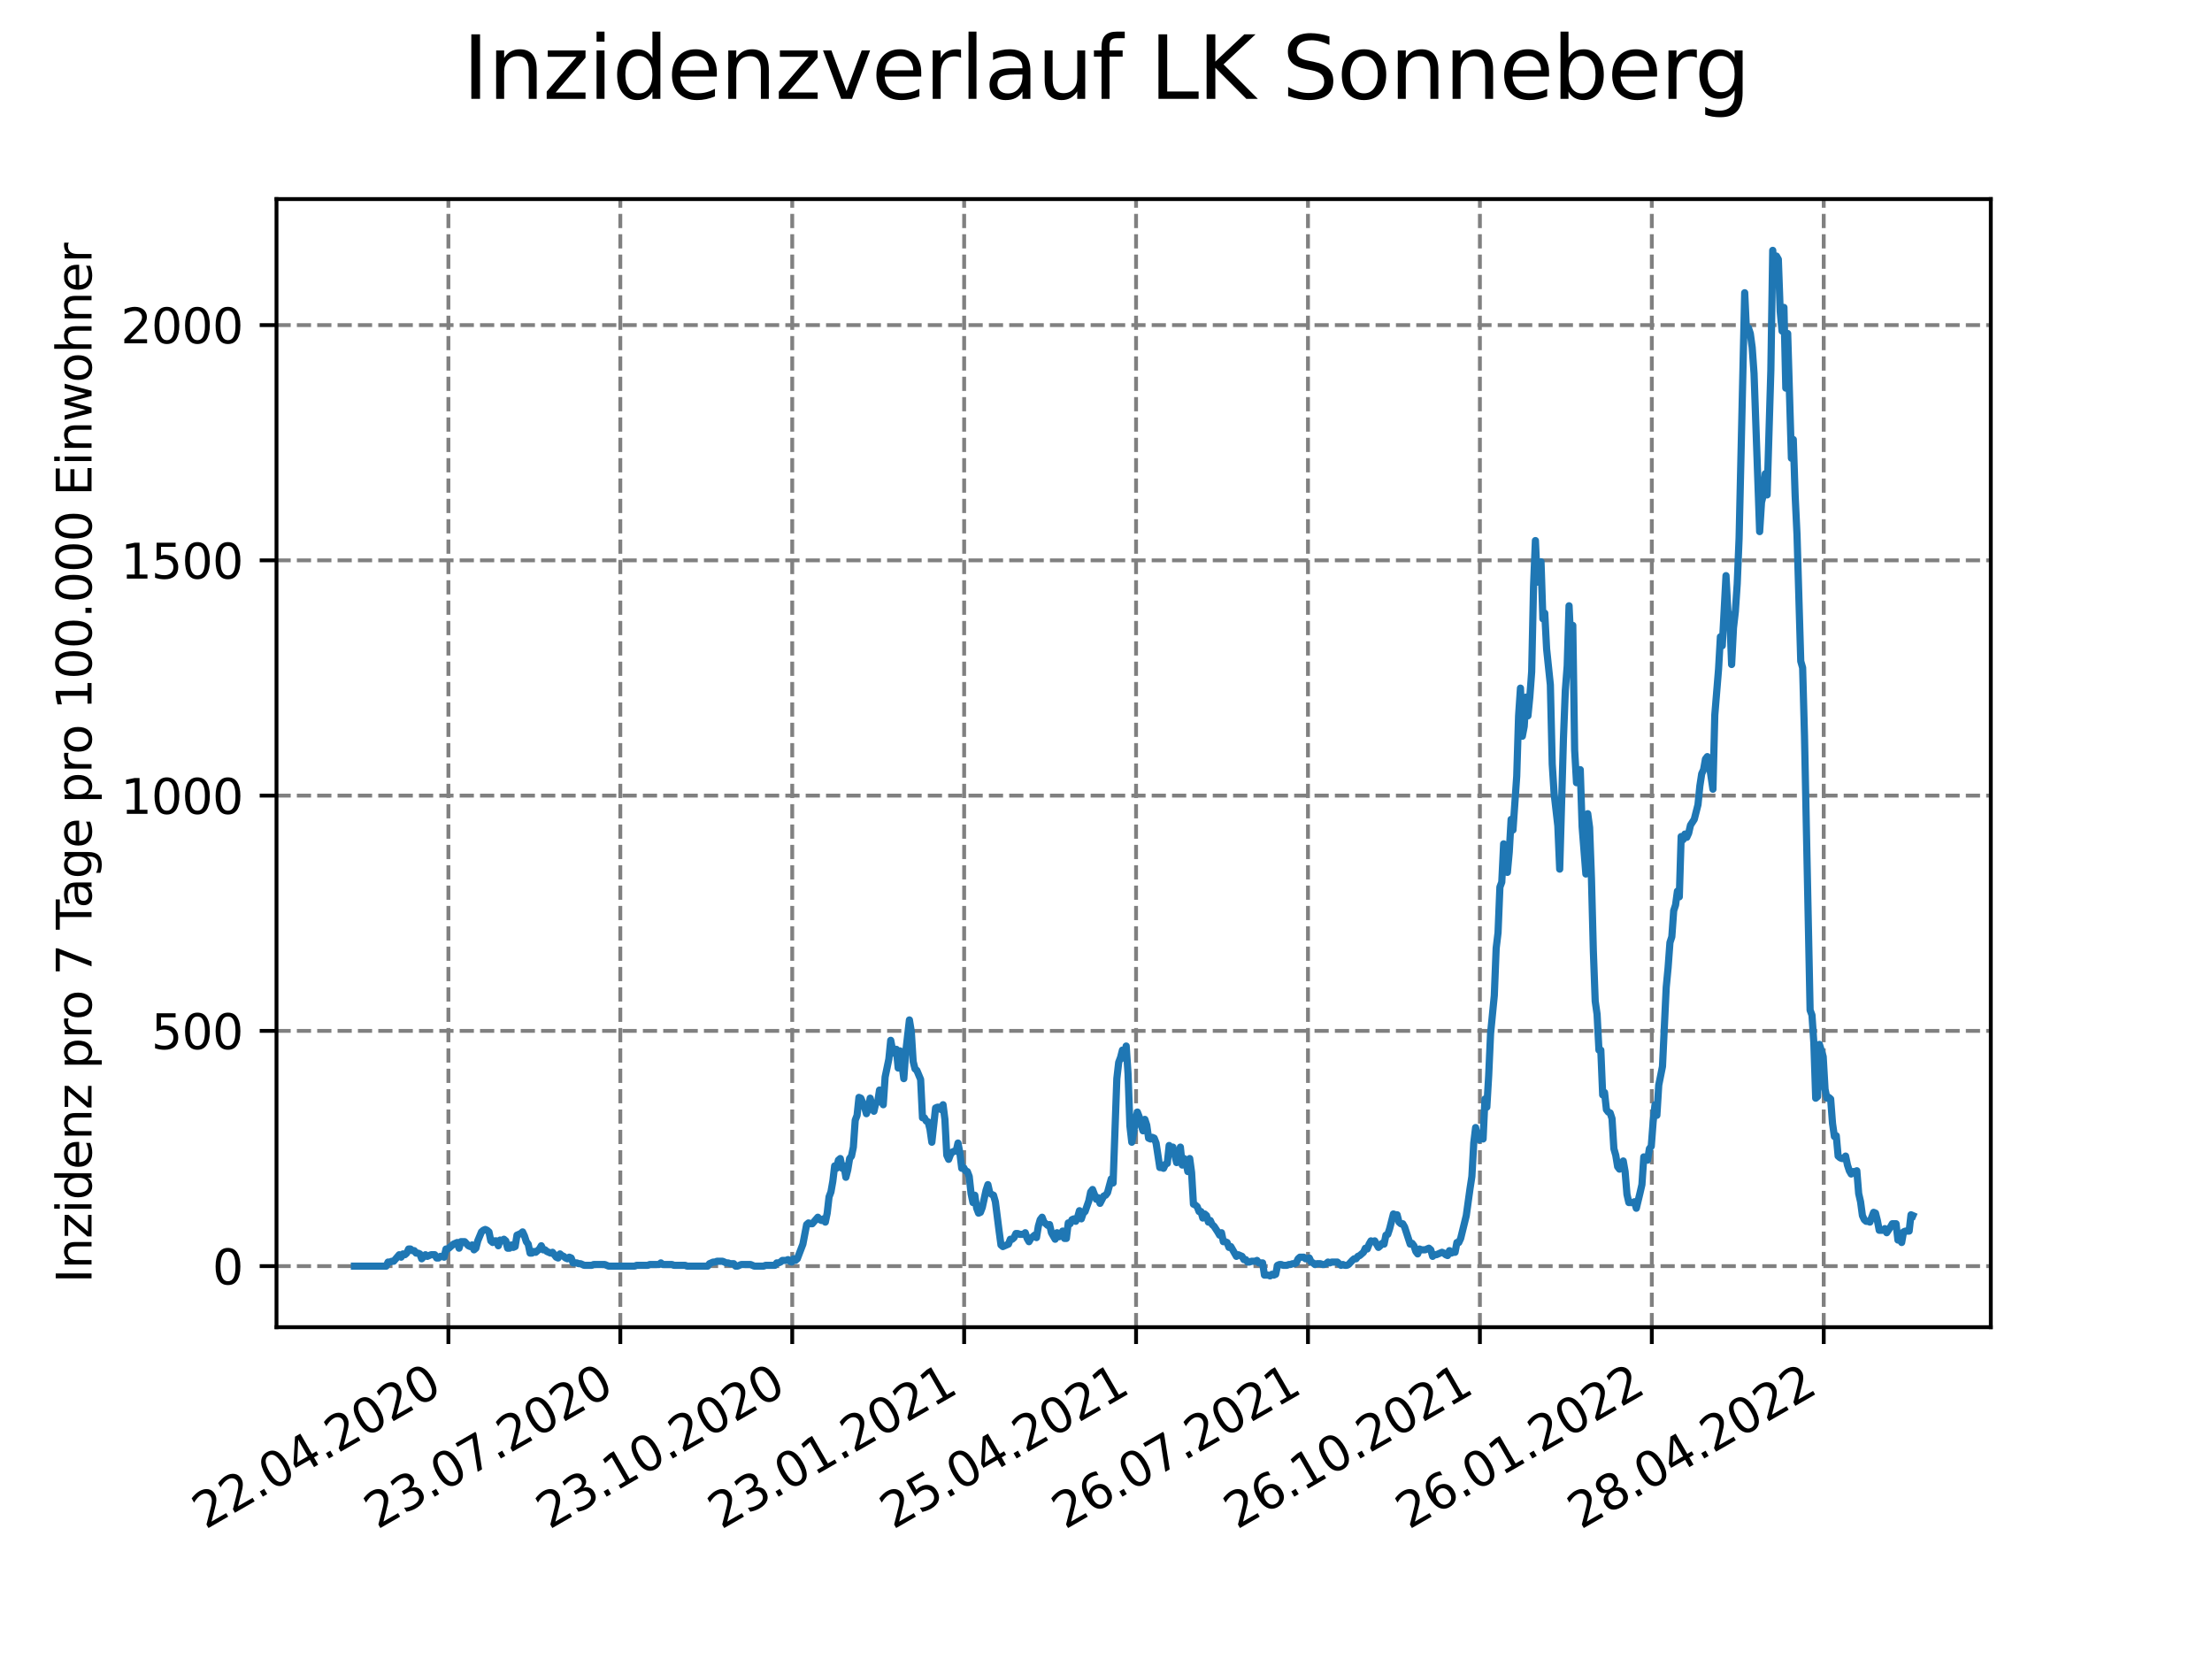 <?xml version="1.0" encoding="utf-8" standalone="no"?>
<!DOCTYPE svg PUBLIC "-//W3C//DTD SVG 1.1//EN"
  "http://www.w3.org/Graphics/SVG/1.1/DTD/svg11.dtd">
<svg xmlns:xlink="http://www.w3.org/1999/xlink" width="460.8pt" height="345.6pt" viewBox="0 0 460.8 345.6" xmlns="http://www.w3.org/2000/svg" version="1.1">
 <defs>
  <style type="text/css">*{stroke-linejoin: round; stroke-linecap: butt}</style>
 </defs>
 <g id="figure_1">
  <g id="patch_1">
   <path d="M 0 345.6 
L 460.8 345.6 
L 460.8 0 
L 0 0 
z
" style="fill: #ffffff"/>
  </g>
  <g id="axes_1">
   <g id="patch_2">
    <path d="M 57.6 276.48 
L 414.72 276.48 
L 414.72 41.472 
L 57.6 41.472 
z
" style="fill: #ffffff"/>
   </g>
   <g id="matplotlib.axis_1">
    <g id="xtick_1">
     <g id="line2d_1">
      <path d="M 93.41 276.48 
L 93.41 41.472 
" clip-path="url(#p87fc6fc2e1)" style="fill: none; stroke-dasharray: 2.96,1.28; stroke-dashoffset: 0; stroke: #808080; stroke-width: 0.8"/>
     </g>
     <g id="line2d_2">
      <defs>
       <path id="m53c8c4f74b" d="M 0 0 
L 0 3.5 
" style="stroke: #000000; stroke-width: 0.8"/>
      </defs>
      <g>
       <use xlink:href="#m53c8c4f74b" x="93.41" y="276.48" style="stroke: #000000; stroke-width: 0.8"/>
      </g>
     </g>
     <g id="text_1">
      <!-- 22.04.2020 -->
      <g transform="translate(42.785 318.689)rotate(-30)scale(0.1 -0.1)">
       <defs>
        <path id="DejaVuSans-32" d="M 1228 531 
L 3431 531 
L 3431 0 
L 469 0 
L 469 531 
Q 828 903 1448 1529 
Q 2069 2156 2228 2338 
Q 2531 2678 2651 2914 
Q 2772 3150 2772 3378 
Q 2772 3750 2511 3984 
Q 2250 4219 1831 4219 
Q 1534 4219 1204 4116 
Q 875 4013 500 3803 
L 500 4441 
Q 881 4594 1212 4672 
Q 1544 4750 1819 4750 
Q 2544 4750 2975 4387 
Q 3406 4025 3406 3419 
Q 3406 3131 3298 2873 
Q 3191 2616 2906 2266 
Q 2828 2175 2409 1742 
Q 1991 1309 1228 531 
z
" transform="scale(0.016)"/>
        <path id="DejaVuSans-2e" d="M 684 794 
L 1344 794 
L 1344 0 
L 684 0 
L 684 794 
z
" transform="scale(0.016)"/>
        <path id="DejaVuSans-30" d="M 2034 4250 
Q 1547 4250 1301 3770 
Q 1056 3291 1056 2328 
Q 1056 1369 1301 889 
Q 1547 409 2034 409 
Q 2525 409 2770 889 
Q 3016 1369 3016 2328 
Q 3016 3291 2770 3770 
Q 2525 4250 2034 4250 
z
M 2034 4750 
Q 2819 4750 3233 4129 
Q 3647 3509 3647 2328 
Q 3647 1150 3233 529 
Q 2819 -91 2034 -91 
Q 1250 -91 836 529 
Q 422 1150 422 2328 
Q 422 3509 836 4129 
Q 1250 4750 2034 4750 
z
" transform="scale(0.016)"/>
        <path id="DejaVuSans-34" d="M 2419 4116 
L 825 1625 
L 2419 1625 
L 2419 4116 
z
M 2253 4666 
L 3047 4666 
L 3047 1625 
L 3713 1625 
L 3713 1100 
L 3047 1100 
L 3047 0 
L 2419 0 
L 2419 1100 
L 313 1100 
L 313 1709 
L 2253 4666 
z
" transform="scale(0.016)"/>
       </defs>
       <use xlink:href="#DejaVuSans-32"/>
       <use xlink:href="#DejaVuSans-32" x="63.623"/>
       <use xlink:href="#DejaVuSans-2e" x="127.246"/>
       <use xlink:href="#DejaVuSans-30" x="159.033"/>
       <use xlink:href="#DejaVuSans-34" x="222.656"/>
       <use xlink:href="#DejaVuSans-2e" x="286.279"/>
       <use xlink:href="#DejaVuSans-32" x="318.066"/>
       <use xlink:href="#DejaVuSans-30" x="381.689"/>
       <use xlink:href="#DejaVuSans-32" x="445.312"/>
       <use xlink:href="#DejaVuSans-30" x="508.936"/>
      </g>
     </g>
    </g>
    <g id="xtick_2">
     <g id="line2d_3">
      <path d="M 129.223 276.48 
L 129.223 41.472 
" clip-path="url(#p87fc6fc2e1)" style="fill: none; stroke-dasharray: 2.96,1.28; stroke-dashoffset: 0; stroke: #808080; stroke-width: 0.8"/>
     </g>
     <g id="line2d_4">
      <g>
       <use xlink:href="#m53c8c4f74b" x="129.223" y="276.48" style="stroke: #000000; stroke-width: 0.8"/>
      </g>
     </g>
     <g id="text_2">
      <!-- 23.07.2020 -->
      <g transform="translate(78.598 318.689)rotate(-30)scale(0.1 -0.1)">
       <defs>
        <path id="DejaVuSans-33" d="M 2597 2516 
Q 3050 2419 3304 2112 
Q 3559 1806 3559 1356 
Q 3559 666 3084 287 
Q 2609 -91 1734 -91 
Q 1441 -91 1130 -33 
Q 819 25 488 141 
L 488 750 
Q 750 597 1062 519 
Q 1375 441 1716 441 
Q 2309 441 2620 675 
Q 2931 909 2931 1356 
Q 2931 1769 2642 2001 
Q 2353 2234 1838 2234 
L 1294 2234 
L 1294 2753 
L 1863 2753 
Q 2328 2753 2575 2939 
Q 2822 3125 2822 3475 
Q 2822 3834 2567 4026 
Q 2313 4219 1838 4219 
Q 1578 4219 1281 4162 
Q 984 4106 628 3988 
L 628 4550 
Q 988 4650 1302 4700 
Q 1616 4750 1894 4750 
Q 2613 4750 3031 4423 
Q 3450 4097 3450 3541 
Q 3450 3153 3228 2886 
Q 3006 2619 2597 2516 
z
" transform="scale(0.016)"/>
        <path id="DejaVuSans-37" d="M 525 4666 
L 3525 4666 
L 3525 4397 
L 1831 0 
L 1172 0 
L 2766 4134 
L 525 4134 
L 525 4666 
z
" transform="scale(0.016)"/>
       </defs>
       <use xlink:href="#DejaVuSans-32"/>
       <use xlink:href="#DejaVuSans-33" x="63.623"/>
       <use xlink:href="#DejaVuSans-2e" x="127.246"/>
       <use xlink:href="#DejaVuSans-30" x="159.033"/>
       <use xlink:href="#DejaVuSans-37" x="222.656"/>
       <use xlink:href="#DejaVuSans-2e" x="286.279"/>
       <use xlink:href="#DejaVuSans-32" x="318.066"/>
       <use xlink:href="#DejaVuSans-30" x="381.689"/>
       <use xlink:href="#DejaVuSans-32" x="445.312"/>
       <use xlink:href="#DejaVuSans-30" x="508.936"/>
      </g>
     </g>
    </g>
    <g id="xtick_3">
     <g id="line2d_5">
      <path d="M 165.036 276.48 
L 165.036 41.472 
" clip-path="url(#p87fc6fc2e1)" style="fill: none; stroke-dasharray: 2.96,1.28; stroke-dashoffset: 0; stroke: #808080; stroke-width: 0.8"/>
     </g>
     <g id="line2d_6">
      <g>
       <use xlink:href="#m53c8c4f74b" x="165.036" y="276.48" style="stroke: #000000; stroke-width: 0.8"/>
      </g>
     </g>
     <g id="text_3">
      <!-- 23.10.2020 -->
      <g transform="translate(114.411 318.689)rotate(-30)scale(0.1 -0.1)">
       <defs>
        <path id="DejaVuSans-31" d="M 794 531 
L 1825 531 
L 1825 4091 
L 703 3866 
L 703 4441 
L 1819 4666 
L 2450 4666 
L 2450 531 
L 3481 531 
L 3481 0 
L 794 0 
L 794 531 
z
" transform="scale(0.016)"/>
       </defs>
       <use xlink:href="#DejaVuSans-32"/>
       <use xlink:href="#DejaVuSans-33" x="63.623"/>
       <use xlink:href="#DejaVuSans-2e" x="127.246"/>
       <use xlink:href="#DejaVuSans-31" x="159.033"/>
       <use xlink:href="#DejaVuSans-30" x="222.656"/>
       <use xlink:href="#DejaVuSans-2e" x="286.279"/>
       <use xlink:href="#DejaVuSans-32" x="318.066"/>
       <use xlink:href="#DejaVuSans-30" x="381.689"/>
       <use xlink:href="#DejaVuSans-32" x="445.312"/>
       <use xlink:href="#DejaVuSans-30" x="508.936"/>
      </g>
     </g>
    </g>
    <g id="xtick_4">
     <g id="line2d_7">
      <path d="M 200.85 276.48 
L 200.85 41.472 
" clip-path="url(#p87fc6fc2e1)" style="fill: none; stroke-dasharray: 2.96,1.28; stroke-dashoffset: 0; stroke: #808080; stroke-width: 0.8"/>
     </g>
     <g id="line2d_8">
      <g>
       <use xlink:href="#m53c8c4f74b" x="200.85" y="276.48" style="stroke: #000000; stroke-width: 0.8"/>
      </g>
     </g>
     <g id="text_4">
      <!-- 23.01.2021 -->
      <g transform="translate(150.224 318.689)rotate(-30)scale(0.1 -0.1)">
       <use xlink:href="#DejaVuSans-32"/>
       <use xlink:href="#DejaVuSans-33" x="63.623"/>
       <use xlink:href="#DejaVuSans-2e" x="127.246"/>
       <use xlink:href="#DejaVuSans-30" x="159.033"/>
       <use xlink:href="#DejaVuSans-31" x="222.656"/>
       <use xlink:href="#DejaVuSans-2e" x="286.279"/>
       <use xlink:href="#DejaVuSans-32" x="318.066"/>
       <use xlink:href="#DejaVuSans-30" x="381.689"/>
       <use xlink:href="#DejaVuSans-32" x="445.312"/>
       <use xlink:href="#DejaVuSans-31" x="508.936"/>
      </g>
     </g>
    </g>
    <g id="xtick_5">
     <g id="line2d_9">
      <path d="M 236.663 276.48 
L 236.663 41.472 
" clip-path="url(#p87fc6fc2e1)" style="fill: none; stroke-dasharray: 2.96,1.28; stroke-dashoffset: 0; stroke: #808080; stroke-width: 0.8"/>
     </g>
     <g id="line2d_10">
      <g>
       <use xlink:href="#m53c8c4f74b" x="236.663" y="276.48" style="stroke: #000000; stroke-width: 0.8"/>
      </g>
     </g>
     <g id="text_5">
      <!-- 25.04.2021 -->
      <g transform="translate(186.038 318.689)rotate(-30)scale(0.1 -0.1)">
       <defs>
        <path id="DejaVuSans-35" d="M 691 4666 
L 3169 4666 
L 3169 4134 
L 1269 4134 
L 1269 2991 
Q 1406 3038 1543 3061 
Q 1681 3084 1819 3084 
Q 2600 3084 3056 2656 
Q 3513 2228 3513 1497 
Q 3513 744 3044 326 
Q 2575 -91 1722 -91 
Q 1428 -91 1123 -41 
Q 819 9 494 109 
L 494 744 
Q 775 591 1075 516 
Q 1375 441 1709 441 
Q 2250 441 2565 725 
Q 2881 1009 2881 1497 
Q 2881 1984 2565 2268 
Q 2250 2553 1709 2553 
Q 1456 2553 1204 2497 
Q 953 2441 691 2322 
L 691 4666 
z
" transform="scale(0.016)"/>
       </defs>
       <use xlink:href="#DejaVuSans-32"/>
       <use xlink:href="#DejaVuSans-35" x="63.623"/>
       <use xlink:href="#DejaVuSans-2e" x="127.246"/>
       <use xlink:href="#DejaVuSans-30" x="159.033"/>
       <use xlink:href="#DejaVuSans-34" x="222.656"/>
       <use xlink:href="#DejaVuSans-2e" x="286.279"/>
       <use xlink:href="#DejaVuSans-32" x="318.066"/>
       <use xlink:href="#DejaVuSans-30" x="381.689"/>
       <use xlink:href="#DejaVuSans-32" x="445.312"/>
       <use xlink:href="#DejaVuSans-31" x="508.936"/>
      </g>
     </g>
    </g>
    <g id="xtick_6">
     <g id="line2d_11">
      <path d="M 272.476 276.48 
L 272.476 41.472 
" clip-path="url(#p87fc6fc2e1)" style="fill: none; stroke-dasharray: 2.96,1.28; stroke-dashoffset: 0; stroke: #808080; stroke-width: 0.8"/>
     </g>
     <g id="line2d_12">
      <g>
       <use xlink:href="#m53c8c4f74b" x="272.476" y="276.48" style="stroke: #000000; stroke-width: 0.8"/>
      </g>
     </g>
     <g id="text_6">
      <!-- 26.07.2021 -->
      <g transform="translate(221.851 318.689)rotate(-30)scale(0.1 -0.1)">
       <defs>
        <path id="DejaVuSans-36" d="M 2113 2584 
Q 1688 2584 1439 2293 
Q 1191 2003 1191 1497 
Q 1191 994 1439 701 
Q 1688 409 2113 409 
Q 2538 409 2786 701 
Q 3034 994 3034 1497 
Q 3034 2003 2786 2293 
Q 2538 2584 2113 2584 
z
M 3366 4563 
L 3366 3988 
Q 3128 4100 2886 4159 
Q 2644 4219 2406 4219 
Q 1781 4219 1451 3797 
Q 1122 3375 1075 2522 
Q 1259 2794 1537 2939 
Q 1816 3084 2150 3084 
Q 2853 3084 3261 2657 
Q 3669 2231 3669 1497 
Q 3669 778 3244 343 
Q 2819 -91 2113 -91 
Q 1303 -91 875 529 
Q 447 1150 447 2328 
Q 447 3434 972 4092 
Q 1497 4750 2381 4750 
Q 2619 4750 2861 4703 
Q 3103 4656 3366 4563 
z
" transform="scale(0.016)"/>
       </defs>
       <use xlink:href="#DejaVuSans-32"/>
       <use xlink:href="#DejaVuSans-36" x="63.623"/>
       <use xlink:href="#DejaVuSans-2e" x="127.246"/>
       <use xlink:href="#DejaVuSans-30" x="159.033"/>
       <use xlink:href="#DejaVuSans-37" x="222.656"/>
       <use xlink:href="#DejaVuSans-2e" x="286.279"/>
       <use xlink:href="#DejaVuSans-32" x="318.066"/>
       <use xlink:href="#DejaVuSans-30" x="381.689"/>
       <use xlink:href="#DejaVuSans-32" x="445.312"/>
       <use xlink:href="#DejaVuSans-31" x="508.936"/>
      </g>
     </g>
    </g>
    <g id="xtick_7">
     <g id="line2d_13">
      <path d="M 308.289 276.48 
L 308.289 41.472 
" clip-path="url(#p87fc6fc2e1)" style="fill: none; stroke-dasharray: 2.96,1.28; stroke-dashoffset: 0; stroke: #808080; stroke-width: 0.8"/>
     </g>
     <g id="line2d_14">
      <g>
       <use xlink:href="#m53c8c4f74b" x="308.289" y="276.48" style="stroke: #000000; stroke-width: 0.8"/>
      </g>
     </g>
     <g id="text_7">
      <!-- 26.10.2021 -->
      <g transform="translate(257.664 318.689)rotate(-30)scale(0.1 -0.1)">
       <use xlink:href="#DejaVuSans-32"/>
       <use xlink:href="#DejaVuSans-36" x="63.623"/>
       <use xlink:href="#DejaVuSans-2e" x="127.246"/>
       <use xlink:href="#DejaVuSans-31" x="159.033"/>
       <use xlink:href="#DejaVuSans-30" x="222.656"/>
       <use xlink:href="#DejaVuSans-2e" x="286.279"/>
       <use xlink:href="#DejaVuSans-32" x="318.066"/>
       <use xlink:href="#DejaVuSans-30" x="381.689"/>
       <use xlink:href="#DejaVuSans-32" x="445.312"/>
       <use xlink:href="#DejaVuSans-31" x="508.936"/>
      </g>
     </g>
    </g>
    <g id="xtick_8">
     <g id="line2d_15">
      <path d="M 344.102 276.48 
L 344.102 41.472 
" clip-path="url(#p87fc6fc2e1)" style="fill: none; stroke-dasharray: 2.96,1.28; stroke-dashoffset: 0; stroke: #808080; stroke-width: 0.8"/>
     </g>
     <g id="line2d_16">
      <g>
       <use xlink:href="#m53c8c4f74b" x="344.102" y="276.48" style="stroke: #000000; stroke-width: 0.8"/>
      </g>
     </g>
     <g id="text_8">
      <!-- 26.01.2022 -->
      <g transform="translate(293.477 318.689)rotate(-30)scale(0.1 -0.1)">
       <use xlink:href="#DejaVuSans-32"/>
       <use xlink:href="#DejaVuSans-36" x="63.623"/>
       <use xlink:href="#DejaVuSans-2e" x="127.246"/>
       <use xlink:href="#DejaVuSans-30" x="159.033"/>
       <use xlink:href="#DejaVuSans-31" x="222.656"/>
       <use xlink:href="#DejaVuSans-2e" x="286.279"/>
       <use xlink:href="#DejaVuSans-32" x="318.066"/>
       <use xlink:href="#DejaVuSans-30" x="381.689"/>
       <use xlink:href="#DejaVuSans-32" x="445.312"/>
       <use xlink:href="#DejaVuSans-32" x="508.936"/>
      </g>
     </g>
    </g>
    <g id="xtick_9">
     <g id="line2d_17">
      <path d="M 379.916 276.48 
L 379.916 41.472 
" clip-path="url(#p87fc6fc2e1)" style="fill: none; stroke-dasharray: 2.96,1.28; stroke-dashoffset: 0; stroke: #808080; stroke-width: 0.8"/>
     </g>
     <g id="line2d_18">
      <g>
       <use xlink:href="#m53c8c4f74b" x="379.916" y="276.48" style="stroke: #000000; stroke-width: 0.8"/>
      </g>
     </g>
     <g id="text_9">
      <!-- 28.04.2022 -->
      <g transform="translate(329.29 318.689)rotate(-30)scale(0.1 -0.1)">
       <defs>
        <path id="DejaVuSans-38" d="M 2034 2216 
Q 1584 2216 1326 1975 
Q 1069 1734 1069 1313 
Q 1069 891 1326 650 
Q 1584 409 2034 409 
Q 2484 409 2743 651 
Q 3003 894 3003 1313 
Q 3003 1734 2745 1975 
Q 2488 2216 2034 2216 
z
M 1403 2484 
Q 997 2584 770 2862 
Q 544 3141 544 3541 
Q 544 4100 942 4425 
Q 1341 4750 2034 4750 
Q 2731 4750 3128 4425 
Q 3525 4100 3525 3541 
Q 3525 3141 3298 2862 
Q 3072 2584 2669 2484 
Q 3125 2378 3379 2068 
Q 3634 1759 3634 1313 
Q 3634 634 3220 271 
Q 2806 -91 2034 -91 
Q 1263 -91 848 271 
Q 434 634 434 1313 
Q 434 1759 690 2068 
Q 947 2378 1403 2484 
z
M 1172 3481 
Q 1172 3119 1398 2916 
Q 1625 2713 2034 2713 
Q 2441 2713 2670 2916 
Q 2900 3119 2900 3481 
Q 2900 3844 2670 4047 
Q 2441 4250 2034 4250 
Q 1625 4250 1398 4047 
Q 1172 3844 1172 3481 
z
" transform="scale(0.016)"/>
       </defs>
       <use xlink:href="#DejaVuSans-32"/>
       <use xlink:href="#DejaVuSans-38" x="63.623"/>
       <use xlink:href="#DejaVuSans-2e" x="127.246"/>
       <use xlink:href="#DejaVuSans-30" x="159.033"/>
       <use xlink:href="#DejaVuSans-34" x="222.656"/>
       <use xlink:href="#DejaVuSans-2e" x="286.279"/>
       <use xlink:href="#DejaVuSans-32" x="318.066"/>
       <use xlink:href="#DejaVuSans-30" x="381.689"/>
       <use xlink:href="#DejaVuSans-32" x="445.312"/>
       <use xlink:href="#DejaVuSans-32" x="508.936"/>
      </g>
     </g>
    </g>
   </g>
   <g id="matplotlib.axis_2">
    <g id="ytick_1">
     <g id="line2d_19">
      <path d="M 57.6 263.76 
L 414.72 263.76 
" clip-path="url(#p87fc6fc2e1)" style="fill: none; stroke-dasharray: 2.96,1.28; stroke-dashoffset: 0; stroke: #808080; stroke-width: 0.8"/>
     </g>
     <g id="line2d_20">
      <defs>
       <path id="ma71b119bb7" d="M 0 0 
L -3.5 0 
" style="stroke: #000000; stroke-width: 0.8"/>
      </defs>
      <g>
       <use xlink:href="#ma71b119bb7" x="57.6" y="263.76" style="stroke: #000000; stroke-width: 0.8"/>
      </g>
     </g>
     <g id="text_10">
      <!-- 0 -->
      <g transform="translate(44.237 267.559)scale(0.1 -0.1)">
       <use xlink:href="#DejaVuSans-30"/>
      </g>
     </g>
    </g>
    <g id="ytick_2">
     <g id="line2d_21">
      <path d="M 57.6 214.75 
L 414.72 214.75 
" clip-path="url(#p87fc6fc2e1)" style="fill: none; stroke-dasharray: 2.96,1.28; stroke-dashoffset: 0; stroke: #808080; stroke-width: 0.8"/>
     </g>
     <g id="line2d_22">
      <g>
       <use xlink:href="#ma71b119bb7" x="57.6" y="214.75" style="stroke: #000000; stroke-width: 0.8"/>
      </g>
     </g>
     <g id="text_11">
      <!-- 500 -->
      <g transform="translate(31.512 218.549)scale(0.1 -0.1)">
       <use xlink:href="#DejaVuSans-35"/>
       <use xlink:href="#DejaVuSans-30" x="63.623"/>
       <use xlink:href="#DejaVuSans-30" x="127.246"/>
      </g>
     </g>
    </g>
    <g id="ytick_3">
     <g id="line2d_23">
      <path d="M 57.6 165.74 
L 414.72 165.74 
" clip-path="url(#p87fc6fc2e1)" style="fill: none; stroke-dasharray: 2.96,1.28; stroke-dashoffset: 0; stroke: #808080; stroke-width: 0.8"/>
     </g>
     <g id="line2d_24">
      <g>
       <use xlink:href="#ma71b119bb7" x="57.6" y="165.74" style="stroke: #000000; stroke-width: 0.8"/>
      </g>
     </g>
     <g id="text_12">
      <!-- 1000 -->
      <g transform="translate(25.15 169.539)scale(0.1 -0.1)">
       <use xlink:href="#DejaVuSans-31"/>
       <use xlink:href="#DejaVuSans-30" x="63.623"/>
       <use xlink:href="#DejaVuSans-30" x="127.246"/>
       <use xlink:href="#DejaVuSans-30" x="190.869"/>
      </g>
     </g>
    </g>
    <g id="ytick_4">
     <g id="line2d_25">
      <path d="M 57.6 116.73 
L 414.72 116.73 
" clip-path="url(#p87fc6fc2e1)" style="fill: none; stroke-dasharray: 2.96,1.28; stroke-dashoffset: 0; stroke: #808080; stroke-width: 0.8"/>
     </g>
     <g id="line2d_26">
      <g>
       <use xlink:href="#ma71b119bb7" x="57.6" y="116.73" style="stroke: #000000; stroke-width: 0.8"/>
      </g>
     </g>
     <g id="text_13">
      <!-- 1500 -->
      <g transform="translate(25.15 120.53)scale(0.1 -0.1)">
       <use xlink:href="#DejaVuSans-31"/>
       <use xlink:href="#DejaVuSans-35" x="63.623"/>
       <use xlink:href="#DejaVuSans-30" x="127.246"/>
       <use xlink:href="#DejaVuSans-30" x="190.869"/>
      </g>
     </g>
    </g>
    <g id="ytick_5">
     <g id="line2d_27">
      <path d="M 57.6 67.721 
L 414.72 67.721 
" clip-path="url(#p87fc6fc2e1)" style="fill: none; stroke-dasharray: 2.96,1.28; stroke-dashoffset: 0; stroke: #808080; stroke-width: 0.8"/>
     </g>
     <g id="line2d_28">
      <g>
       <use xlink:href="#ma71b119bb7" x="57.6" y="67.721" style="stroke: #000000; stroke-width: 0.8"/>
      </g>
     </g>
     <g id="text_14">
      <!-- 2000 -->
      <g transform="translate(25.15 71.52)scale(0.1 -0.1)">
       <use xlink:href="#DejaVuSans-32"/>
       <use xlink:href="#DejaVuSans-30" x="63.623"/>
       <use xlink:href="#DejaVuSans-30" x="127.246"/>
       <use xlink:href="#DejaVuSans-30" x="190.869"/>
      </g>
     </g>
    </g>
    <g id="text_15">
     <!-- Inzidenz pro 7 Tage pro 100.000 Einwohner -->
     <g transform="translate(19.07 267.301)rotate(-90)scale(0.1 -0.1)">
      <defs>
       <path id="DejaVuSans-49" d="M 628 4666 
L 1259 4666 
L 1259 0 
L 628 0 
L 628 4666 
z
" transform="scale(0.016)"/>
       <path id="DejaVuSans-6e" d="M 3513 2113 
L 3513 0 
L 2938 0 
L 2938 2094 
Q 2938 2591 2744 2837 
Q 2550 3084 2163 3084 
Q 1697 3084 1428 2787 
Q 1159 2491 1159 1978 
L 1159 0 
L 581 0 
L 581 3500 
L 1159 3500 
L 1159 2956 
Q 1366 3272 1645 3428 
Q 1925 3584 2291 3584 
Q 2894 3584 3203 3211 
Q 3513 2838 3513 2113 
z
" transform="scale(0.016)"/>
       <path id="DejaVuSans-7a" d="M 353 3500 
L 3084 3500 
L 3084 2975 
L 922 459 
L 3084 459 
L 3084 0 
L 275 0 
L 275 525 
L 2438 3041 
L 353 3041 
L 353 3500 
z
" transform="scale(0.016)"/>
       <path id="DejaVuSans-69" d="M 603 3500 
L 1178 3500 
L 1178 0 
L 603 0 
L 603 3500 
z
M 603 4863 
L 1178 4863 
L 1178 4134 
L 603 4134 
L 603 4863 
z
" transform="scale(0.016)"/>
       <path id="DejaVuSans-64" d="M 2906 2969 
L 2906 4863 
L 3481 4863 
L 3481 0 
L 2906 0 
L 2906 525 
Q 2725 213 2448 61 
Q 2172 -91 1784 -91 
Q 1150 -91 751 415 
Q 353 922 353 1747 
Q 353 2572 751 3078 
Q 1150 3584 1784 3584 
Q 2172 3584 2448 3432 
Q 2725 3281 2906 2969 
z
M 947 1747 
Q 947 1113 1208 752 
Q 1469 391 1925 391 
Q 2381 391 2643 752 
Q 2906 1113 2906 1747 
Q 2906 2381 2643 2742 
Q 2381 3103 1925 3103 
Q 1469 3103 1208 2742 
Q 947 2381 947 1747 
z
" transform="scale(0.016)"/>
       <path id="DejaVuSans-65" d="M 3597 1894 
L 3597 1613 
L 953 1613 
Q 991 1019 1311 708 
Q 1631 397 2203 397 
Q 2534 397 2845 478 
Q 3156 559 3463 722 
L 3463 178 
Q 3153 47 2828 -22 
Q 2503 -91 2169 -91 
Q 1331 -91 842 396 
Q 353 884 353 1716 
Q 353 2575 817 3079 
Q 1281 3584 2069 3584 
Q 2775 3584 3186 3129 
Q 3597 2675 3597 1894 
z
M 3022 2063 
Q 3016 2534 2758 2815 
Q 2500 3097 2075 3097 
Q 1594 3097 1305 2825 
Q 1016 2553 972 2059 
L 3022 2063 
z
" transform="scale(0.016)"/>
       <path id="DejaVuSans-20" transform="scale(0.016)"/>
       <path id="DejaVuSans-70" d="M 1159 525 
L 1159 -1331 
L 581 -1331 
L 581 3500 
L 1159 3500 
L 1159 2969 
Q 1341 3281 1617 3432 
Q 1894 3584 2278 3584 
Q 2916 3584 3314 3078 
Q 3713 2572 3713 1747 
Q 3713 922 3314 415 
Q 2916 -91 2278 -91 
Q 1894 -91 1617 61 
Q 1341 213 1159 525 
z
M 3116 1747 
Q 3116 2381 2855 2742 
Q 2594 3103 2138 3103 
Q 1681 3103 1420 2742 
Q 1159 2381 1159 1747 
Q 1159 1113 1420 752 
Q 1681 391 2138 391 
Q 2594 391 2855 752 
Q 3116 1113 3116 1747 
z
" transform="scale(0.016)"/>
       <path id="DejaVuSans-72" d="M 2631 2963 
Q 2534 3019 2420 3045 
Q 2306 3072 2169 3072 
Q 1681 3072 1420 2755 
Q 1159 2438 1159 1844 
L 1159 0 
L 581 0 
L 581 3500 
L 1159 3500 
L 1159 2956 
Q 1341 3275 1631 3429 
Q 1922 3584 2338 3584 
Q 2397 3584 2469 3576 
Q 2541 3569 2628 3553 
L 2631 2963 
z
" transform="scale(0.016)"/>
       <path id="DejaVuSans-6f" d="M 1959 3097 
Q 1497 3097 1228 2736 
Q 959 2375 959 1747 
Q 959 1119 1226 758 
Q 1494 397 1959 397 
Q 2419 397 2687 759 
Q 2956 1122 2956 1747 
Q 2956 2369 2687 2733 
Q 2419 3097 1959 3097 
z
M 1959 3584 
Q 2709 3584 3137 3096 
Q 3566 2609 3566 1747 
Q 3566 888 3137 398 
Q 2709 -91 1959 -91 
Q 1206 -91 779 398 
Q 353 888 353 1747 
Q 353 2609 779 3096 
Q 1206 3584 1959 3584 
z
" transform="scale(0.016)"/>
       <path id="DejaVuSans-54" d="M -19 4666 
L 3928 4666 
L 3928 4134 
L 2272 4134 
L 2272 0 
L 1638 0 
L 1638 4134 
L -19 4134 
L -19 4666 
z
" transform="scale(0.016)"/>
       <path id="DejaVuSans-61" d="M 2194 1759 
Q 1497 1759 1228 1600 
Q 959 1441 959 1056 
Q 959 750 1161 570 
Q 1363 391 1709 391 
Q 2188 391 2477 730 
Q 2766 1069 2766 1631 
L 2766 1759 
L 2194 1759 
z
M 3341 1997 
L 3341 0 
L 2766 0 
L 2766 531 
Q 2569 213 2275 61 
Q 1981 -91 1556 -91 
Q 1019 -91 701 211 
Q 384 513 384 1019 
Q 384 1609 779 1909 
Q 1175 2209 1959 2209 
L 2766 2209 
L 2766 2266 
Q 2766 2663 2505 2880 
Q 2244 3097 1772 3097 
Q 1472 3097 1187 3025 
Q 903 2953 641 2809 
L 641 3341 
Q 956 3463 1253 3523 
Q 1550 3584 1831 3584 
Q 2591 3584 2966 3190 
Q 3341 2797 3341 1997 
z
" transform="scale(0.016)"/>
       <path id="DejaVuSans-67" d="M 2906 1791 
Q 2906 2416 2648 2759 
Q 2391 3103 1925 3103 
Q 1463 3103 1205 2759 
Q 947 2416 947 1791 
Q 947 1169 1205 825 
Q 1463 481 1925 481 
Q 2391 481 2648 825 
Q 2906 1169 2906 1791 
z
M 3481 434 
Q 3481 -459 3084 -895 
Q 2688 -1331 1869 -1331 
Q 1566 -1331 1297 -1286 
Q 1028 -1241 775 -1147 
L 775 -588 
Q 1028 -725 1275 -790 
Q 1522 -856 1778 -856 
Q 2344 -856 2625 -561 
Q 2906 -266 2906 331 
L 2906 616 
Q 2728 306 2450 153 
Q 2172 0 1784 0 
Q 1141 0 747 490 
Q 353 981 353 1791 
Q 353 2603 747 3093 
Q 1141 3584 1784 3584 
Q 2172 3584 2450 3431 
Q 2728 3278 2906 2969 
L 2906 3500 
L 3481 3500 
L 3481 434 
z
" transform="scale(0.016)"/>
       <path id="DejaVuSans-45" d="M 628 4666 
L 3578 4666 
L 3578 4134 
L 1259 4134 
L 1259 2753 
L 3481 2753 
L 3481 2222 
L 1259 2222 
L 1259 531 
L 3634 531 
L 3634 0 
L 628 0 
L 628 4666 
z
" transform="scale(0.016)"/>
       <path id="DejaVuSans-77" d="M 269 3500 
L 844 3500 
L 1563 769 
L 2278 3500 
L 2956 3500 
L 3675 769 
L 4391 3500 
L 4966 3500 
L 4050 0 
L 3372 0 
L 2619 2869 
L 1863 0 
L 1184 0 
L 269 3500 
z
" transform="scale(0.016)"/>
       <path id="DejaVuSans-68" d="M 3513 2113 
L 3513 0 
L 2938 0 
L 2938 2094 
Q 2938 2591 2744 2837 
Q 2550 3084 2163 3084 
Q 1697 3084 1428 2787 
Q 1159 2491 1159 1978 
L 1159 0 
L 581 0 
L 581 4863 
L 1159 4863 
L 1159 2956 
Q 1366 3272 1645 3428 
Q 1925 3584 2291 3584 
Q 2894 3584 3203 3211 
Q 3513 2838 3513 2113 
z
" transform="scale(0.016)"/>
      </defs>
      <use xlink:href="#DejaVuSans-49"/>
      <use xlink:href="#DejaVuSans-6e" x="29.492"/>
      <use xlink:href="#DejaVuSans-7a" x="92.871"/>
      <use xlink:href="#DejaVuSans-69" x="145.361"/>
      <use xlink:href="#DejaVuSans-64" x="173.145"/>
      <use xlink:href="#DejaVuSans-65" x="236.621"/>
      <use xlink:href="#DejaVuSans-6e" x="298.145"/>
      <use xlink:href="#DejaVuSans-7a" x="361.523"/>
      <use xlink:href="#DejaVuSans-20" x="414.014"/>
      <use xlink:href="#DejaVuSans-70" x="445.801"/>
      <use xlink:href="#DejaVuSans-72" x="509.277"/>
      <use xlink:href="#DejaVuSans-6f" x="548.141"/>
      <use xlink:href="#DejaVuSans-20" x="609.322"/>
      <use xlink:href="#DejaVuSans-37" x="641.109"/>
      <use xlink:href="#DejaVuSans-20" x="704.732"/>
      <use xlink:href="#DejaVuSans-54" x="736.52"/>
      <use xlink:href="#DejaVuSans-61" x="781.104"/>
      <use xlink:href="#DejaVuSans-67" x="842.383"/>
      <use xlink:href="#DejaVuSans-65" x="905.859"/>
      <use xlink:href="#DejaVuSans-20" x="967.383"/>
      <use xlink:href="#DejaVuSans-70" x="999.17"/>
      <use xlink:href="#DejaVuSans-72" x="1062.646"/>
      <use xlink:href="#DejaVuSans-6f" x="1101.51"/>
      <use xlink:href="#DejaVuSans-20" x="1162.691"/>
      <use xlink:href="#DejaVuSans-31" x="1194.479"/>
      <use xlink:href="#DejaVuSans-30" x="1258.102"/>
      <use xlink:href="#DejaVuSans-30" x="1321.725"/>
      <use xlink:href="#DejaVuSans-2e" x="1385.348"/>
      <use xlink:href="#DejaVuSans-30" x="1417.135"/>
      <use xlink:href="#DejaVuSans-30" x="1480.758"/>
      <use xlink:href="#DejaVuSans-30" x="1544.381"/>
      <use xlink:href="#DejaVuSans-20" x="1608.004"/>
      <use xlink:href="#DejaVuSans-45" x="1639.791"/>
      <use xlink:href="#DejaVuSans-69" x="1702.975"/>
      <use xlink:href="#DejaVuSans-6e" x="1730.758"/>
      <use xlink:href="#DejaVuSans-77" x="1794.137"/>
      <use xlink:href="#DejaVuSans-6f" x="1875.924"/>
      <use xlink:href="#DejaVuSans-68" x="1937.105"/>
      <use xlink:href="#DejaVuSans-6e" x="2000.484"/>
      <use xlink:href="#DejaVuSans-65" x="2063.863"/>
      <use xlink:href="#DejaVuSans-72" x="2125.387"/>
     </g>
    </g>
   </g>
   <g id="line2d_29">
    <path d="M 73.833 263.76 
L 80.45 263.76 
L 80.84 262.911 
L 81.229 262.911 
L 81.618 262.741 
L 82.007 262.741 
L 83.175 261.382 
L 83.565 261.892 
L 83.954 261.212 
L 84.343 261.382 
L 84.732 261.043 
L 85.122 260.193 
L 85.511 260.193 
L 85.9 260.533 
L 86.289 260.533 
L 86.679 261.043 
L 87.068 261.043 
L 87.457 261.212 
L 87.847 262.231 
L 88.625 261.382 
L 89.014 261.722 
L 89.793 261.382 
L 90.572 261.382 
L 90.961 262.062 
L 91.35 262.062 
L 91.739 261.722 
L 92.129 261.722 
L 92.518 261.892 
L 92.907 260.193 
L 93.296 260.193 
L 94.464 259.175 
L 95.243 258.835 
L 95.632 260.024 
L 96.021 258.665 
L 96.8 258.665 
L 97.578 259.514 
L 97.968 259.684 
L 98.357 259.344 
L 98.746 260.363 
L 99.136 260.024 
L 99.525 258.495 
L 100.303 256.627 
L 100.693 256.287 
L 101.082 256.118 
L 101.471 256.287 
L 101.86 256.627 
L 102.25 258.495 
L 102.639 258.835 
L 103.028 258.495 
L 103.418 258.495 
L 103.807 259.514 
L 104.196 258.325 
L 104.585 258.495 
L 104.975 258.156 
L 105.364 258.495 
L 105.753 260.024 
L 106.142 260.024 
L 106.532 259.344 
L 106.921 259.854 
L 107.31 259.684 
L 107.7 257.306 
L 108.478 256.967 
L 108.867 256.627 
L 109.257 257.476 
L 109.646 258.665 
L 110.035 259.175 
L 110.424 261.043 
L 110.814 261.043 
L 111.203 260.703 
L 111.592 260.873 
L 112.371 260.193 
L 112.76 259.514 
L 113.149 260.363 
L 113.539 260.363 
L 113.928 260.703 
L 114.707 261.043 
L 115.096 260.873 
L 115.874 261.892 
L 116.264 262.062 
L 116.653 261.212 
L 117.042 261.552 
L 117.431 261.722 
L 117.821 262.062 
L 118.21 262.231 
L 118.599 261.892 
L 118.989 262.062 
L 119.378 263.081 
L 120.156 263.081 
L 120.546 263.25 
L 120.935 263.25 
L 121.713 263.59 
L 123.271 263.59 
L 123.66 263.42 
L 125.995 263.42 
L 126.774 263.76 
L 132.224 263.76 
L 132.613 263.59 
L 134.949 263.59 
L 135.338 263.42 
L 137.284 263.42 
L 137.674 263.081 
L 138.063 263.42 
L 140.009 263.42 
L 140.399 263.59 
L 142.734 263.59 
L 143.124 263.76 
L 147.406 263.76 
L 147.795 263.25 
L 148.573 262.911 
L 148.963 262.911 
L 149.352 262.741 
L 150.52 262.741 
L 151.298 263.081 
L 151.688 263.081 
L 152.077 263.25 
L 152.855 263.25 
L 153.245 263.76 
L 153.634 263.76 
L 154.412 263.42 
L 156.359 263.42 
L 157.137 263.76 
L 159.084 263.76 
L 159.473 263.59 
L 161.419 263.59 
L 161.809 263.081 
L 162.198 263.081 
L 162.587 262.911 
L 162.976 262.571 
L 163.755 262.571 
L 164.144 262.401 
L 164.534 262.741 
L 164.923 262.911 
L 165.312 262.231 
L 165.701 262.571 
L 166.091 262.231 
L 166.869 260.193 
L 167.258 259.175 
L 168.037 255.099 
L 168.426 254.759 
L 168.816 254.929 
L 169.205 254.929 
L 170.373 253.57 
L 170.762 254.08 
L 171.151 254.25 
L 171.541 253.91 
L 171.93 254.589 
L 172.319 252.721 
L 172.708 249.325 
L 173.098 248.306 
L 173.487 246.098 
L 173.876 242.871 
L 174.265 243.381 
L 174.655 241.682 
L 175.044 241.343 
L 175.433 243.381 
L 175.823 242.871 
L 176.212 245.249 
L 176.601 243.72 
L 176.99 241.343 
L 177.38 240.833 
L 177.769 238.965 
L 178.158 233.361 
L 178.547 232.342 
L 178.937 228.605 
L 179.326 228.775 
L 180.105 230.643 
L 180.494 232.002 
L 180.883 230.983 
L 181.272 228.775 
L 182.051 231.493 
L 182.44 229.794 
L 182.829 229.624 
L 183.219 227.077 
L 183.608 229.115 
L 183.997 230.134 
L 184.387 224.36 
L 185.165 220.624 
L 185.554 216.718 
L 185.944 218.755 
L 186.333 219.435 
L 186.722 218.586 
L 187.111 222.492 
L 187.501 218.925 
L 188.279 224.699 
L 188.669 219.265 
L 189.447 212.472 
L 189.836 214.849 
L 190.226 221.133 
L 190.615 222.662 
L 191.004 223.001 
L 191.783 224.869 
L 192.172 232.851 
L 192.561 232.851 
L 192.951 233.53 
L 193.34 233.7 
L 193.729 235.229 
L 194.118 237.946 
L 194.897 230.813 
L 195.286 230.643 
L 195.675 230.643 
L 196.065 231.153 
L 196.454 230.134 
L 196.843 233.191 
L 197.233 240.663 
L 197.622 241.512 
L 198.011 240.493 
L 198.4 239.984 
L 198.79 239.814 
L 199.179 239.814 
L 199.568 238.116 
L 199.958 240.154 
L 200.347 243.381 
L 200.736 243.211 
L 201.125 243.89 
L 201.515 244.06 
L 201.904 245.079 
L 202.293 248.645 
L 202.682 250.513 
L 203.072 248.985 
L 203.461 251.702 
L 203.85 252.721 
L 204.24 252.551 
L 204.629 251.532 
L 205.407 247.966 
L 205.797 246.777 
L 206.186 248.475 
L 206.575 248.815 
L 206.964 248.985 
L 207.354 250.343 
L 208.132 256.457 
L 208.522 259.344 
L 208.911 259.684 
L 210.079 259.175 
L 210.468 258.156 
L 210.857 258.156 
L 211.246 257.816 
L 211.636 256.967 
L 212.025 256.967 
L 212.414 257.137 
L 213.193 257.137 
L 213.582 256.797 
L 213.971 257.986 
L 214.361 258.665 
L 214.75 257.986 
L 215.528 257.306 
L 215.918 257.816 
L 216.307 255.438 
L 216.696 254.08 
L 217.086 253.57 
L 217.475 254.589 
L 218.253 255.268 
L 218.643 255.099 
L 219.032 256.797 
L 219.81 258.156 
L 220.2 256.797 
L 220.589 257.646 
L 220.978 257.476 
L 221.368 256.457 
L 221.757 257.986 
L 222.146 257.986 
L 222.535 254.759 
L 222.925 254.929 
L 223.314 254.08 
L 223.703 253.91 
L 224.093 254.419 
L 224.482 253.57 
L 224.871 252.212 
L 225.26 253.91 
L 225.65 252.721 
L 226.039 252.381 
L 226.817 250.174 
L 227.207 248.306 
L 227.596 247.796 
L 228.375 249.834 
L 228.764 249.494 
L 229.153 250.683 
L 229.932 249.155 
L 230.321 248.985 
L 230.71 248.475 
L 231.489 245.588 
L 231.878 246.437 
L 232.657 224.699 
L 233.046 221.303 
L 233.435 220.284 
L 233.824 218.755 
L 234.214 220.454 
L 234.603 217.906 
L 234.992 223.68 
L 235.381 234.549 
L 235.771 237.946 
L 236.16 235.908 
L 236.549 233.191 
L 236.939 231.662 
L 237.328 232.681 
L 237.717 234.38 
L 238.106 235.568 
L 238.496 233.191 
L 238.885 234.38 
L 239.274 237.097 
L 239.663 237.267 
L 240.053 236.927 
L 240.442 237.097 
L 240.831 238.116 
L 241.61 243.211 
L 241.999 243.211 
L 242.388 243.381 
L 242.778 242.531 
L 243.167 242.362 
L 243.556 238.625 
L 243.945 240.154 
L 244.335 238.965 
L 245.113 242.192 
L 245.503 241.682 
L 245.892 238.965 
L 246.281 242.701 
L 246.67 241.343 
L 247.06 242.192 
L 247.449 244.06 
L 247.838 241.343 
L 248.227 244.23 
L 248.617 250.853 
L 249.006 251.023 
L 249.395 251.362 
L 249.785 252.381 
L 250.174 252.381 
L 250.563 253.74 
L 250.952 252.891 
L 251.342 253.231 
L 251.731 254.589 
L 252.12 254.25 
L 252.51 255.099 
L 252.899 255.438 
L 253.677 256.627 
L 254.067 257.306 
L 254.456 256.797 
L 254.845 258.665 
L 255.234 258.665 
L 255.624 258.835 
L 256.013 259.854 
L 256.402 259.684 
L 257.57 261.722 
L 257.959 261.382 
L 258.738 261.722 
L 259.127 262.401 
L 259.516 262.401 
L 259.906 262.911 
L 260.295 262.911 
L 260.684 262.741 
L 261.463 262.741 
L 261.852 262.571 
L 262.241 263.081 
L 263.02 263.081 
L 263.409 265.628 
L 264.188 265.628 
L 264.577 265.798 
L 264.966 265.458 
L 265.356 265.628 
L 265.745 265.458 
L 266.134 263.59 
L 266.523 263.42 
L 266.913 263.42 
L 267.302 263.59 
L 268.08 263.59 
L 268.47 263.42 
L 268.859 263.42 
L 269.248 263.25 
L 269.638 263.25 
L 270.027 263.081 
L 270.416 262.231 
L 270.805 261.892 
L 271.584 261.892 
L 271.973 262.231 
L 272.362 262.231 
L 272.752 262.062 
L 273.141 262.911 
L 273.53 263.081 
L 273.92 263.42 
L 274.309 263.25 
L 275.087 263.25 
L 275.477 263.42 
L 275.866 263.42 
L 276.255 263.25 
L 276.644 262.911 
L 277.034 263.081 
L 277.423 262.911 
L 278.591 262.911 
L 279.369 263.59 
L 279.759 263.42 
L 280.148 263.59 
L 280.537 263.59 
L 280.927 263.42 
L 281.705 262.571 
L 282.094 262.231 
L 282.484 262.231 
L 282.873 261.722 
L 283.262 261.552 
L 284.041 260.873 
L 284.43 260.024 
L 284.819 260.193 
L 285.209 259.175 
L 285.598 258.495 
L 285.987 258.665 
L 286.376 258.495 
L 287.155 259.854 
L 287.544 259.514 
L 287.933 259.005 
L 288.323 259.175 
L 288.712 257.306 
L 289.101 257.137 
L 289.491 255.948 
L 290.269 252.891 
L 290.658 253.061 
L 291.048 253.061 
L 291.437 254.589 
L 291.826 254.929 
L 292.215 254.929 
L 292.605 255.608 
L 293.773 259.175 
L 294.162 259.005 
L 294.551 259.514 
L 294.94 260.703 
L 295.33 261.212 
L 295.719 260.193 
L 296.108 260.363 
L 296.887 260.363 
L 297.665 260.024 
L 298.055 260.363 
L 298.444 261.722 
L 298.833 261.382 
L 299.222 261.382 
L 300.39 260.873 
L 300.779 261.043 
L 301.169 261.382 
L 301.558 261.552 
L 301.947 260.533 
L 302.337 261.043 
L 302.726 260.873 
L 303.115 260.873 
L 303.504 258.835 
L 303.894 258.835 
L 304.283 257.986 
L 305.451 253.231 
L 306.229 247.626 
L 306.619 245.079 
L 307.008 238.116 
L 307.397 234.889 
L 307.786 236.757 
L 308.176 237.437 
L 308.565 236.587 
L 308.954 237.267 
L 309.344 228.945 
L 309.733 230.643 
L 310.122 224.02 
L 310.511 215.359 
L 311.29 207.377 
L 311.679 197.527 
L 312.068 194.3 
L 312.458 184.79 
L 312.847 183.771 
L 313.236 175.789 
L 314.015 181.733 
L 314.404 177.487 
L 314.793 170.694 
L 315.183 172.902 
L 315.961 161.693 
L 316.35 149.126 
L 316.74 143.352 
L 317.129 153.372 
L 317.518 151.334 
L 317.908 145.22 
L 318.297 149.126 
L 318.686 145.22 
L 319.075 139.955 
L 319.465 122.123 
L 319.854 112.613 
L 320.243 121.274 
L 320.632 120.935 
L 321.022 117.028 
L 321.411 128.916 
L 321.8 127.728 
L 322.19 135.2 
L 322.968 142.673 
L 323.357 159.146 
L 323.747 165.26 
L 324.525 172.053 
L 324.914 181.054 
L 325.693 153.881 
L 326.082 143.861 
L 326.472 138.766 
L 326.861 126.199 
L 327.25 134.351 
L 327.639 130.275 
L 328.029 156.259 
L 328.418 163.052 
L 328.807 162.542 
L 329.196 160.335 
L 329.586 172.223 
L 330.364 182.073 
L 330.754 169.505 
L 331.143 172.392 
L 331.532 183.092 
L 331.921 198.036 
L 332.311 208.566 
L 332.7 211.283 
L 333.089 218.755 
L 333.479 218.755 
L 333.868 228.096 
L 334.257 227.587 
L 334.646 231.153 
L 335.036 231.662 
L 335.425 231.832 
L 335.814 233.021 
L 336.203 239.305 
L 336.593 240.663 
L 336.982 243.041 
L 337.371 243.55 
L 338.15 241.852 
L 338.539 244.06 
L 338.928 248.815 
L 339.318 250.513 
L 340.096 250.513 
L 340.485 250.343 
L 340.875 251.702 
L 341.653 248.475 
L 342.043 246.777 
L 342.432 241.003 
L 342.821 241.173 
L 343.21 241.682 
L 343.6 239.305 
L 343.989 238.795 
L 344.378 233.7 
L 344.767 230.134 
L 345.157 232.342 
L 345.546 226.058 
L 346.325 222.152 
L 347.103 205.679 
L 347.492 201.603 
L 347.882 196.338 
L 348.271 195.149 
L 348.66 189.715 
L 349.049 188.526 
L 349.439 185.639 
L 349.828 186.828 
L 350.217 174.261 
L 350.607 174.94 
L 350.996 173.751 
L 351.385 174.43 
L 351.774 173.581 
L 352.164 171.883 
L 352.942 170.694 
L 353.721 167.637 
L 354.11 163.731 
L 354.499 161.184 
L 354.889 160.335 
L 355.278 158.127 
L 355.667 157.617 
L 356.056 159.146 
L 356.835 164.41 
L 357.224 148.956 
L 358.003 139.446 
L 358.392 132.653 
L 358.781 134.521 
L 359.56 119.916 
L 359.949 127.388 
L 360.338 128.237 
L 360.728 138.427 
L 361.117 130.785 
L 361.506 127.388 
L 361.896 121.614 
L 362.285 112.103 
L 363.453 60.985 
L 363.842 69.307 
L 364.231 68.288 
L 364.62 69.477 
L 365.01 72.364 
L 365.399 77.798 
L 366.567 110.745 
L 366.956 104.631 
L 367.345 103.103 
L 367.735 98.687 
L 368.124 103.103 
L 368.902 77.119 
L 369.292 52.154 
L 369.681 57.589 
L 370.07 53.343 
L 370.46 54.022 
L 370.849 64.891 
L 371.238 68.967 
L 371.627 64.042 
L 372.017 80.855 
L 372.406 69.477 
L 373.184 95.46 
L 373.574 91.554 
L 373.963 103.272 
L 374.352 111.424 
L 375.131 137.747 
L 375.52 139.106 
L 375.909 153.372 
L 377.077 210.434 
L 377.466 211.453 
L 377.856 217.227 
L 378.245 228.775 
L 378.634 228.436 
L 379.024 217.567 
L 379.802 220.114 
L 380.191 226.907 
L 380.581 228.775 
L 380.97 228.605 
L 381.359 228.945 
L 381.748 234.04 
L 382.138 236.757 
L 382.527 236.587 
L 382.916 240.833 
L 383.306 241.173 
L 383.695 241.343 
L 384.084 241.343 
L 384.473 240.833 
L 384.863 242.701 
L 385.252 243.89 
L 385.641 244.569 
L 386.031 244.06 
L 386.42 244.06 
L 386.809 243.89 
L 387.198 248.645 
L 387.588 250.343 
L 387.977 253.231 
L 388.366 254.08 
L 388.755 254.419 
L 389.145 254.419 
L 389.534 254.589 
L 390.313 252.551 
L 390.702 252.721 
L 391.091 254.25 
L 391.48 256.287 
L 392.259 256.287 
L 392.648 255.948 
L 393.037 256.797 
L 393.816 255.608 
L 394.205 254.929 
L 394.984 254.929 
L 395.373 258.325 
L 395.762 258.156 
L 396.152 258.835 
L 396.541 256.627 
L 396.93 256.457 
L 397.709 256.457 
L 398.098 253.061 
L 398.487 253.231 
L 398.487 253.231 
" clip-path="url(#p87fc6fc2e1)" style="fill: none; stroke: #1f77b4; stroke-width: 1.5; stroke-linecap: square"/>
   </g>
   <g id="patch_3">
    <path d="M 57.6 276.48 
L 57.6 41.472 
" style="fill: none; stroke: #000000; stroke-width: 0.8; stroke-linejoin: miter; stroke-linecap: square"/>
   </g>
   <g id="patch_4">
    <path d="M 414.72 276.48 
L 414.72 41.472 
" style="fill: none; stroke: #000000; stroke-width: 0.8; stroke-linejoin: miter; stroke-linecap: square"/>
   </g>
   <g id="patch_5">
    <path d="M 57.6 276.48 
L 414.72 276.48 
" style="fill: none; stroke: #000000; stroke-width: 0.8; stroke-linejoin: miter; stroke-linecap: square"/>
   </g>
   <g id="patch_6">
    <path d="M 57.6 41.472 
L 414.72 41.472 
" style="fill: none; stroke: #000000; stroke-width: 0.8; stroke-linejoin: miter; stroke-linecap: square"/>
   </g>
  </g>
  <g id="text_16">
   <!-- Inzidenzverlauf LK Sonneberg -->
   <g transform="translate(96.376 20.589)scale(0.18 -0.18)">
    <defs>
     <path id="DejaVuSans-76" d="M 191 3500 
L 800 3500 
L 1894 563 
L 2988 3500 
L 3597 3500 
L 2284 0 
L 1503 0 
L 191 3500 
z
" transform="scale(0.016)"/>
     <path id="DejaVuSans-6c" d="M 603 4863 
L 1178 4863 
L 1178 0 
L 603 0 
L 603 4863 
z
" transform="scale(0.016)"/>
     <path id="DejaVuSans-75" d="M 544 1381 
L 544 3500 
L 1119 3500 
L 1119 1403 
Q 1119 906 1312 657 
Q 1506 409 1894 409 
Q 2359 409 2629 706 
Q 2900 1003 2900 1516 
L 2900 3500 
L 3475 3500 
L 3475 0 
L 2900 0 
L 2900 538 
Q 2691 219 2414 64 
Q 2138 -91 1772 -91 
Q 1169 -91 856 284 
Q 544 659 544 1381 
z
M 1991 3584 
L 1991 3584 
z
" transform="scale(0.016)"/>
     <path id="DejaVuSans-66" d="M 2375 4863 
L 2375 4384 
L 1825 4384 
Q 1516 4384 1395 4259 
Q 1275 4134 1275 3809 
L 1275 3500 
L 2222 3500 
L 2222 3053 
L 1275 3053 
L 1275 0 
L 697 0 
L 697 3053 
L 147 3053 
L 147 3500 
L 697 3500 
L 697 3744 
Q 697 4328 969 4595 
Q 1241 4863 1831 4863 
L 2375 4863 
z
" transform="scale(0.016)"/>
     <path id="DejaVuSans-4c" d="M 628 4666 
L 1259 4666 
L 1259 531 
L 3531 531 
L 3531 0 
L 628 0 
L 628 4666 
z
" transform="scale(0.016)"/>
     <path id="DejaVuSans-4b" d="M 628 4666 
L 1259 4666 
L 1259 2694 
L 3353 4666 
L 4166 4666 
L 1850 2491 
L 4331 0 
L 3500 0 
L 1259 2247 
L 1259 0 
L 628 0 
L 628 4666 
z
" transform="scale(0.016)"/>
     <path id="DejaVuSans-53" d="M 3425 4513 
L 3425 3897 
Q 3066 4069 2747 4153 
Q 2428 4238 2131 4238 
Q 1616 4238 1336 4038 
Q 1056 3838 1056 3469 
Q 1056 3159 1242 3001 
Q 1428 2844 1947 2747 
L 2328 2669 
Q 3034 2534 3370 2195 
Q 3706 1856 3706 1288 
Q 3706 609 3251 259 
Q 2797 -91 1919 -91 
Q 1588 -91 1214 -16 
Q 841 59 441 206 
L 441 856 
Q 825 641 1194 531 
Q 1563 422 1919 422 
Q 2459 422 2753 634 
Q 3047 847 3047 1241 
Q 3047 1584 2836 1778 
Q 2625 1972 2144 2069 
L 1759 2144 
Q 1053 2284 737 2584 
Q 422 2884 422 3419 
Q 422 4038 858 4394 
Q 1294 4750 2059 4750 
Q 2388 4750 2728 4690 
Q 3069 4631 3425 4513 
z
" transform="scale(0.016)"/>
     <path id="DejaVuSans-62" d="M 3116 1747 
Q 3116 2381 2855 2742 
Q 2594 3103 2138 3103 
Q 1681 3103 1420 2742 
Q 1159 2381 1159 1747 
Q 1159 1113 1420 752 
Q 1681 391 2138 391 
Q 2594 391 2855 752 
Q 3116 1113 3116 1747 
z
M 1159 2969 
Q 1341 3281 1617 3432 
Q 1894 3584 2278 3584 
Q 2916 3584 3314 3078 
Q 3713 2572 3713 1747 
Q 3713 922 3314 415 
Q 2916 -91 2278 -91 
Q 1894 -91 1617 61 
Q 1341 213 1159 525 
L 1159 0 
L 581 0 
L 581 4863 
L 1159 4863 
L 1159 2969 
z
" transform="scale(0.016)"/>
    </defs>
    <use xlink:href="#DejaVuSans-49"/>
    <use xlink:href="#DejaVuSans-6e" x="29.492"/>
    <use xlink:href="#DejaVuSans-7a" x="92.871"/>
    <use xlink:href="#DejaVuSans-69" x="145.361"/>
    <use xlink:href="#DejaVuSans-64" x="173.145"/>
    <use xlink:href="#DejaVuSans-65" x="236.621"/>
    <use xlink:href="#DejaVuSans-6e" x="298.145"/>
    <use xlink:href="#DejaVuSans-7a" x="361.523"/>
    <use xlink:href="#DejaVuSans-76" x="414.014"/>
    <use xlink:href="#DejaVuSans-65" x="473.193"/>
    <use xlink:href="#DejaVuSans-72" x="534.717"/>
    <use xlink:href="#DejaVuSans-6c" x="575.83"/>
    <use xlink:href="#DejaVuSans-61" x="603.613"/>
    <use xlink:href="#DejaVuSans-75" x="664.893"/>
    <use xlink:href="#DejaVuSans-66" x="728.271"/>
    <use xlink:href="#DejaVuSans-20" x="763.477"/>
    <use xlink:href="#DejaVuSans-4c" x="795.264"/>
    <use xlink:href="#DejaVuSans-4b" x="850.977"/>
    <use xlink:href="#DejaVuSans-20" x="916.553"/>
    <use xlink:href="#DejaVuSans-53" x="948.34"/>
    <use xlink:href="#DejaVuSans-6f" x="1011.816"/>
    <use xlink:href="#DejaVuSans-6e" x="1072.998"/>
    <use xlink:href="#DejaVuSans-6e" x="1136.377"/>
    <use xlink:href="#DejaVuSans-65" x="1199.756"/>
    <use xlink:href="#DejaVuSans-62" x="1261.279"/>
    <use xlink:href="#DejaVuSans-65" x="1324.756"/>
    <use xlink:href="#DejaVuSans-72" x="1386.279"/>
    <use xlink:href="#DejaVuSans-67" x="1425.643"/>
   </g>
  </g>
 </g>
 <defs>
  <clipPath id="p87fc6fc2e1">
   <rect x="57.6" y="41.472" width="357.12" height="235.008"/>
  </clipPath>
 </defs>
</svg>

